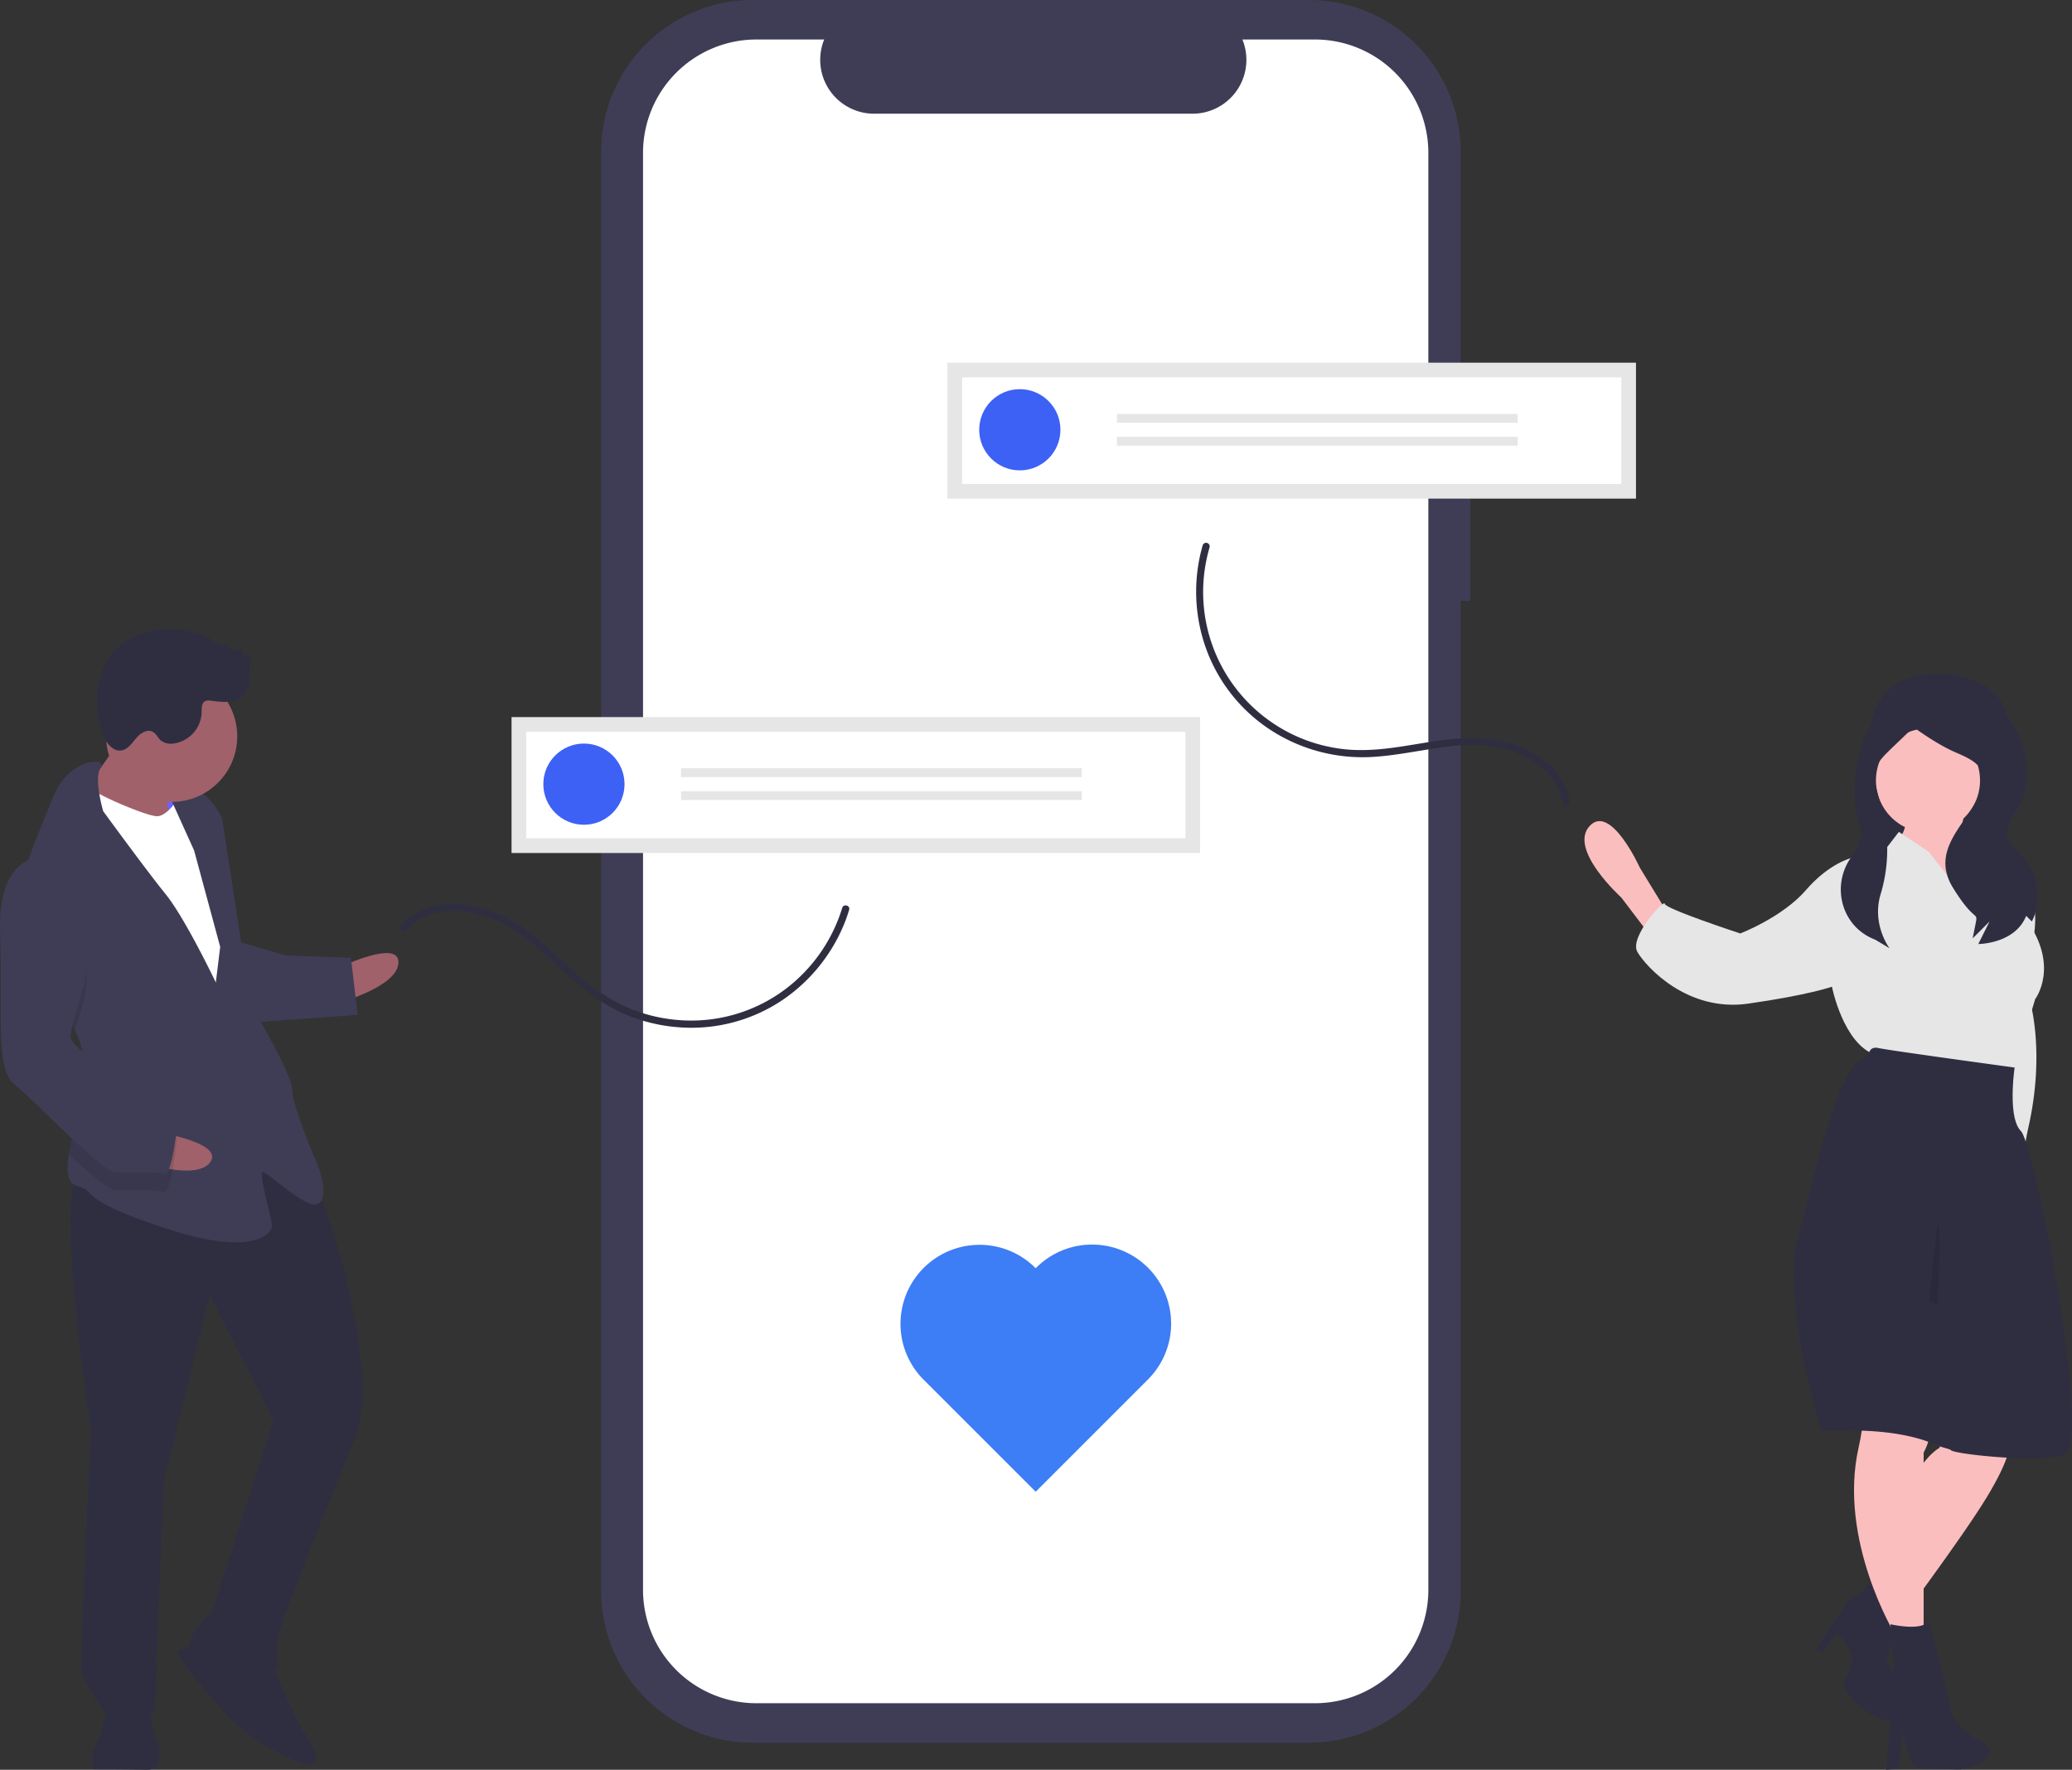 <svg id="quarantinder" xmlns="http://www.w3.org/2000/svg" width="865.135" height="739.087" viewBox="0 0 865.135 739.087">
  <rect x="0" y="0" width="865.135" height="739.087" fill="#333333" stroke="none"/>
  <path id="Path_809" data-name="Path 809" d="M781.316,253.4h-4V143.858a63.4,63.4,0,0,0-63.4-63.4H481.829a63.4,63.4,0,0,0-63.4,63.4V744.833a63.4,63.4,0,0,0,63.4,63.4H713.915a63.4,63.4,0,0,0,63.4-63.4V331.38h4Z" transform="translate(-167.432 -80.456)" fill="#3f3d56"/>
  <path id="Path_810" data-name="Path 810" d="M716.473,96.951H686.178a22.495,22.495,0,0,1-20.827,30.991H532.392a22.495,22.495,0,0,1-20.827-30.991h-28.3A47.348,47.348,0,0,0,435.921,144.3V744.392a47.348,47.348,0,0,0,47.348,47.348h233.2a47.348,47.348,0,0,0,47.348-47.348h0V144.3a47.348,47.348,0,0,0-47.348-47.348Z" transform="translate(-167.432 -80.456)" fill="#fff"/>
  <path id="Path_811" data-name="Path 811" d="M1004.15,389.492c-4.9,14.513-12.418,27.736-27.736,27.736s-26.873-12.442-27.736-27.736c-1.1-19.543,12.065-27.817,27.736-27.736C994.927,361.851,1009.967,372.268,1004.15,389.492Z" transform="translate(-167.432 -80.456)" fill="#2f2e41"/>
  <rect id="Rectangle_410" data-name="Rectangle 410" width="54.743" height="69.341" transform="translate(781.245 308.412)" fill="#2f2e41"/>
  <path id="Path_812" data-name="Path 812" d="M1005.028,440.527h4.656a41.451,41.451,0,0,1,6.208,34.146c-5.174,19.66-1.035,23.281-1.035,23.281s6.735,21.29-.508,53.366,6.716,40.793,6.716,40.793l-12.934-25.868-7.243-68.291Z" transform="translate(-167.432 -80.456)" fill="#e6e6e6"/>
  <path id="Path_813" data-name="Path 813" d="M988.731,415.436s-4.139,16.555-2.069,16.555,9.312,8.8,9.312,8.8l4.656,17.073-3.622,12.417-12.417-2.587-15.521-17.073-4.656-4.656-4.139-15s5.174-6.208,1.552-11.382S988.731,415.436,988.731,415.436Z" transform="translate(-167.432 -80.456)" fill="#fbbebe"/>
  <path id="Path_814" data-name="Path 814" d="M863.53,461.48l-11.382-18.625s-12.286-27.184-21.081-17.354,13.321,29.771,13.321,29.771l11.382,15Z" transform="translate(-167.432 -80.456)" fill="#fbbebe"/>
  <path id="Path_815" data-name="Path 815" d="M1014.6,623.414l-8.278,60.531s1.035,4.656-9.312,21.729S958.724,760,958.724,760l-8.278-15.521s9.83-49.149,26.9-59.5l-2.069-74.5Z" transform="translate(-167.432 -80.456)" fill="#fbbebe"/>
  <path id="Path_816" data-name="Path 816" d="M950.446,738.268,961.828,760s-9.312,13.074-5.691,15.661,8.278,25.868-1.552,23.281-17.59-12.934-17.59-14.486,5.691-9.97,2.587-15.144-5.174-6.726-5.174-6.726l-6.194,8.236-2.587-1.552,11.368-17.031s1.552-4.139,7.76-6.726Z" transform="translate(-167.432 -80.456)" fill="#2f2e41"/>
  <path id="Path_817" data-name="Path 817" d="M975.4,614.826s4.018,57.22-4.777,72.223v74.5l-11.9,1.552s-24.03-39.442-15.235-78.244-9.081-74.377-9.081-74.377Z" transform="translate(-167.432 -80.456)" fill="#fbbebe"/>
  <circle id="Ellipse_175" data-name="Ellipse 175" cx="21.729" cy="21.729" r="21.729" transform="translate(783.273 304.196)" fill="#fbbebe"/>
  <path id="Path_818" data-name="Path 818" d="M994.422,463.55l-21.729-27.42-12.417-8.278-5.174,6.726-14.486,4.139s-9.312,2.069-19.142,13.451-27.42,18.108-27.42,18.108S862.5,459.928,862.5,457.859s-15,13.969-11.382,20.177S872,503.212,897.346,499.59s34.992-7.068,34.992-7.068,4.656,23.8,18.108,28.455,57.427,7.76,57.427,7.76l9.313-31.042s10.347-13.451-3.622-33.111c0,0-.268-11-1.77-18.312-.584-2.846-1.355-5.135-2.369-6-3.622-3.1-22.764-8.278-22.764-8.278s3.1,10.347,4.656,10.865S996.491,460.963,994.422,463.55Z" transform="translate(-167.432 -80.456)" fill="#e6e6e6"/>
  <path id="Path_819" data-name="Path 819" d="M927.969,678.273c26.054-1.811,41.223,2.457,47.99,5.712,1.258.569,5.951,1.763,5.951,1.96,0,1.552,34.046,5.453,46.98,2.349s-11.963-129.808-17.654-135.5-2.623-26.52-2.623-26.52-52.217-7.108-56.873-8.143c-2.08-.46-3.13.316-3.653,1.319a8.946,8.946,0,0,1-3.539,3.575c-10.984,6.327-19.8,50.075-26.437,74.262C910.868,623.673,927.969,678.273,927.969,678.273Z" transform="translate(-167.432 -80.456)" fill="#2f2e41"/>
  <path id="Path_820" data-name="Path 820" d="M972.693,756.893s6.086,22.229,9.83,39.837c0,0,2.587,6.111,11.9,10.767s-1.58,12.389-10.375,11.871-17.073.517-18.108-2.069-4.111-13.843-4.111-13.843l-1.7,15.571-5.174.517,1.7-20.228s-4.139-7.76,1.552-20.694l-1.436-19.853S971.141,762.066,972.693,756.893Z" transform="translate(-167.432 -80.456)" fill="#2f2e41"/>
  <path id="Path_821" data-name="Path 821" d="M972.827,623.693a17.15,17.15,0,0,1,3.528,2.142c.274-4.889,1.857-34.456-.041-33.98Z" transform="translate(-167.432 -80.456)" opacity="0.1" style="isolation: isolate"/>
  <path id="Path_822" data-name="Path 822" d="M963.439,376.46s-.241-1.34-9.652,2.19-15.053,29.574-10.347,44.868c1.9,6.163.354,10.607-2.164,13.716-9.449,11.668-5.729,29.192,8.034,35.192q.583.254,1.189.5l5.882,3.529s-7.5-9.866-3.746-22.488a64.709,64.709,0,0,0,1.168-33.127c-.431-1.848-.92-3.753-1.475-5.7-4.706-16.47-2.417-14.568,14.053-31.038,0,0,9.411,7.059,17.647,10.588s15.294,7.059,9.411,18.823-20,22.352-10.588,37.646,10.588,9.411,9.411,15.294h0l-1.176,5.882,7.059-7.059-4.706,9.411s15.294,0,20-11.764l2.353,2.353s9.411-16.47-8.235-31.764c0,0-5.882-3.529,2.353-15.294s1.91-37.058-8.677-41.764S963.439,376.46,963.439,376.46Z" transform="translate(-167.432 -80.456)" fill="#2f2e41"/>
  <rect id="Rectangle_411" data-name="Rectangle 411" width="22.392" height="17.416" transform="translate(63.287 347.637) rotate(-87.779)" fill="#6c63ff"/>
  <path id="Path_823" data-name="Path 823" d="M310.09,484.08s24.1-11.515,23.714-1.57S309.512,499,309.512,499Z" transform="translate(-167.432 -80.456)" fill="#a0616a"/>
  <path id="Path_824" data-name="Path 824" d="M296.868,568.222s11.37,27.829,15.571,47.911,10.6,47.718,2.369,67.317-31.627,77.2-31.868,83.419,2,12.527-2.968,12.334-32.03-8.712-33.128-12.489,9.232-13.336,9.232-13.336l25.508-79.93-26.614-52.074-19.2,77.685-3.76,96.958s-18.453-5.7-21.132-.819c0,0-8.268-11.525-9.318-16.545s3.9-100.687,3.9-100.687S188.53,569,202.2,569.53,269.435,537.28,296.868,568.222Z" transform="translate(-167.432 -80.456)" fill="#2f2e41"/>
  <path id="Path_825" data-name="Path 825" d="M280.165,774.23s12.613,27.877,13.808,29.169,9.414,14.059,3.2,13.818-20.891-7.035-31.693-17.413-25.044-28.359-23.752-29.554,10.137-4.587,10.137-4.587Z" transform="translate(-167.432 -80.456)" fill="#2f2e41"/>
  <path id="Path_826" data-name="Path 826" d="M229.768,789.7s.761,12.479,3.054,17.547,2,12.527-4.211,12.286-22.278-.222-22.278-.222-.954-7.507.337-8.7,6.794-17.808,4.452-21.633S229.768,789.7,229.768,789.7Z" transform="translate(-167.432 -80.456)" fill="#2f2e41"/>
  <path id="Path_827" data-name="Path 827" d="M220.573,384.75s-13.25,20.65-18.415,25.429,9.366,15.3,9.366,15.3l26.008,3.5s-.327-23.666,1.012-26.1S220.573,384.75,220.573,384.75Z" transform="translate(-167.432 -80.456)" fill="#a0616a"/>
  <path id="Path_828" data-name="Path 828" d="M243.179,411.77s-5.358,9.752-10.33,9.559S202.158,410.179,201.06,406.4s-8.519,27.058-8.519,27.058l62.931,110.748,15.35-10.609-7.438-65.024-6.109-35.095Z" transform="translate(-167.432 -80.456)" fill="#fff"/>
  <path id="Path_829" data-name="Path 829" d="M198.738,510.885a34.825,34.825,0,0,1,3.861,16.334c-.01.249-.019.5-.041.745-.6,11.5-4.834,24.811-6.354,34.487-1.1,6.941-.789,12.008,3.273,13.2,9.848,2.872-1.436,4.924,36.665,17.606s44.75,1.735,44.846-.751-5.4-21.373-4.1-22.568,18.067,15.64,23.136,13.346.578-14.917.578-14.917-11.418-26.586-11.177-32.8-17.3-35.528-17.3-35.528L260.2,422.389s-4.587-10.137-10.754-11.621a15.277,15.277,0,0,0-11.284,2.052l10.32,22.809,10.888,40.26-1.822,14.868s-12.661-26.634-20.977-36.916-26.045-34.623-26.045-34.623-4.139-13.967-1.015-18.141-13.034-4.813-19.924,12.349c-3.652,9.1-9.581,22.659-13.295,35.288-3.31,11.188-4.873,21.647-1.594,27.625C179.706,485.473,192.312,497.477,198.738,510.885Z" transform="translate(-167.432 -80.456)" fill="#3f3d56"/>
  <path id="Path_830" data-name="Path 830" d="M174.694,476.34c5.011,9.133,17.618,21.137,24.044,34.545,1.679-6.047,3.726-12.3,3.726-12.3s7.854-42.023-15.378-52.883a15.549,15.549,0,0,0-10.8,3.017C172.979,459.9,171.415,470.362,174.694,476.34Z" transform="translate(-167.432 -80.456)" opacity="0.1" style="isolation: isolate"/>
  <path id="Path_831" data-name="Path 831" d="M266.921,473.692l19.7,5.743,27.347,1.06,2.813,23.762-44.943,3.237S260.609,475.937,266.921,473.692Z" transform="translate(-167.432 -80.456)" fill="#3f3d56"/>
  <path id="Path_832" data-name="Path 832" d="M234.8,553.589s26.349,4.372,20.335,12.3-29.356-.407-29.356-.407Z" transform="translate(-167.432 -80.456)" fill="#a0616a"/>
  <path id="Path_833" data-name="Path 833" d="M202.558,527.964c-.6,11.5-4.834,24.81-6.354,34.487,8.394,7.944,16.376,14.952,19.384,15.068,6.215.241,16.208-.616,19.889.771s5.84-22.182,5.84-22.182-2.2-7.555-12-11.669C222.7,541.655,210.026,534.1,202.558,527.964Z" transform="translate(-167.432 -80.456)" opacity="0.1" style="isolation: isolate"/>
  <path id="Path_834" data-name="Path 834" d="M187.376,438.239s-21.035-3.306-19.9,31.6-2.217,57.18,6.243,63.733,35.942,36.251,42.157,36.492,16.208-.616,19.889.771,5.84-22.182,5.84-22.182-2.2-7.555-12-11.669-32.887-18.7-32.695-23.676,5.84-22.182,5.84-22.182S210.608,449.1,187.376,438.239Z" transform="translate(-167.432 -80.456)" fill="#3f3d56"/>
  <circle id="Ellipse_176" data-name="Ellipse 176" cx="27.368" cy="27.368" r="27.368" transform="translate(44.322 280.135)" fill="#a0616a"/>
  <path id="Path_835" data-name="Path 835" d="M257.55,348.734a5.284,5.284,0,0,0,2.3,1.155,1.642,1.642,0,0,0,1.9-1.318,6.823,6.823,0,0,0,2.611,3.349c1.278.666,3.255.108,3.439-1.322a6.034,6.034,0,0,0,1.389,2.931,2.08,2.08,0,0,0,2.924.1c-.56,3.06-.214,6.206-.39,9.311s-1,6.4-3.35,8.439c-3.422,2.978-8.567,2.243-13.068,1.679a3.967,3.967,0,0,0-2.048.112c-1.685.718-1.609,3.064-1.632,4.9a13.6,13.6,0,0,1-11.911,12.918,6.819,6.819,0,0,1-5.068-1.237c-1.278-1.083-1.931-2.849-3.4-3.662-2.382-1.324-5.271.607-7.012,2.7s-3.458,4.674-6.156,5.058c-3.568.507-6.286-3.129-7.619-6.477a37.759,37.759,0,0,1,.75-29.339C218.669,341.786,244.119,339.217,257.55,348.734Z" transform="translate(-167.432 -80.456)" fill="#2f2e41"/>
  <path id="Path_836" data-name="Path 836" d="M337.212,468.93c8.963-10.095,23.985-9.341,35.584-4.815,14.354,5.6,24.74,18.059,36.33,27.676a78.976,78.976,0,0,0,19.861,12.47,70.361,70.361,0,0,0,22.579,5.246,68.157,68.157,0,0,0,42.69-11.5,70.762,70.762,0,0,0,26.038-32.672c.627-1.618,1.184-3.262,1.683-4.924.556-1.853-2.338-2.645-2.893-.8a67.035,67.035,0,0,1-23.626,33.851,65.37,65.37,0,0,1-41.646,13.151,67.892,67.892,0,0,1-22.513-4.634,73.564,73.564,0,0,1-19.889-12.18c-11.637-9.628-21.983-21.872-36.151-27.9-11.489-4.887-26.307-6.376-36.76,1.718a25.055,25.055,0,0,0-3.407,3.187c-1.278,1.439.836,3.569,2.121,2.121Z" transform="translate(-167.432 -80.456)" fill="#2f2e41"/>
  <path id="Path_837" data-name="Path 837" d="M822.829,415.246c-1.88-12.451-12.828-20.617-24.152-24.24-15.026-4.807-30.626-1.165-45.756,1.153-8.146,1.248-16.406,2.071-24.63,1.125a66.01,66.01,0,0,1-57.174-78.768c.373-1.846.831-3.672,1.359-5.479a1.5,1.5,0,0,0-2.893-.8,70.111,70.111,0,0,0,1.831,44.159,68.23,68.23,0,0,0,27.3,33.4,70.468,70.468,0,0,0,42.459,10.721c8.685-.572,17.231-2.317,25.826-3.591,7.635-1.132,15.564-2.02,23.248-.829,11.452,1.775,24.514,7.846,28.615,19.555a24.145,24.145,0,0,1,1.071,4.385c.287,1.9,3.179,1.094,2.893-.8Z" transform="translate(-167.432 -80.456)" fill="#2f2e41"/>
  <path id="Path_838" data-name="Path 838" d="M599.871,610.086A33,33,0,1,0,553.2,656.752l46.667,46.667,46.667-46.667a33,33,0,1,0-46.667-46.667Z" transform="translate(-167.432 -80.456)" fill="#3d7df5"/>
  <rect id="Rectangle_412" data-name="Rectangle 412" width="287.492" height="56.761" transform="translate(395.589 151.462)" fill="#e6e6e6"/>
  <path id="Path_839" data-name="Path 839" d="M569.15,282.551H844.385v-44.5H569.15Z" transform="translate(-167.432 -80.456)" fill="#fff"/>
  <circle id="Ellipse_177" data-name="Ellipse 177" cx="16.955" cy="16.955" r="16.955" transform="translate(408.857 162.52)" fill="#3d61f5"/>
  <rect id="Rectangle_413" data-name="Rectangle 413" width="167.335" height="3.686" transform="translate(466.356 172.84)" fill="#e6e6e6"/>
  <rect id="Rectangle_414" data-name="Rectangle 414" width="167.335" height="3.686" transform="translate(466.356 182.423)" fill="#e6e6e6"/>
  <rect id="Rectangle_415" data-name="Rectangle 415" width="287.492" height="56.761" transform="translate(213.589 299.462)" fill="#e6e6e6"/>
  <path id="Path_840" data-name="Path 840" d="M387.15,430.551H662.385v-44.5H387.15Z" transform="translate(-167.432 -80.456)" fill="#fff"/>
  <circle id="Ellipse_178" data-name="Ellipse 178" cx="16.955" cy="16.955" r="16.955" transform="translate(226.857 310.52)" fill="#3d61f5"/>
  <rect id="Rectangle_416" data-name="Rectangle 416" width="167.335" height="3.686" transform="translate(284.356 320.84)" fill="#e6e6e6"/>
  <rect id="Rectangle_417" data-name="Rectangle 417" width="167.335" height="3.686" transform="translate(284.356 330.423)" fill="#e6e6e6"/>
</svg>

